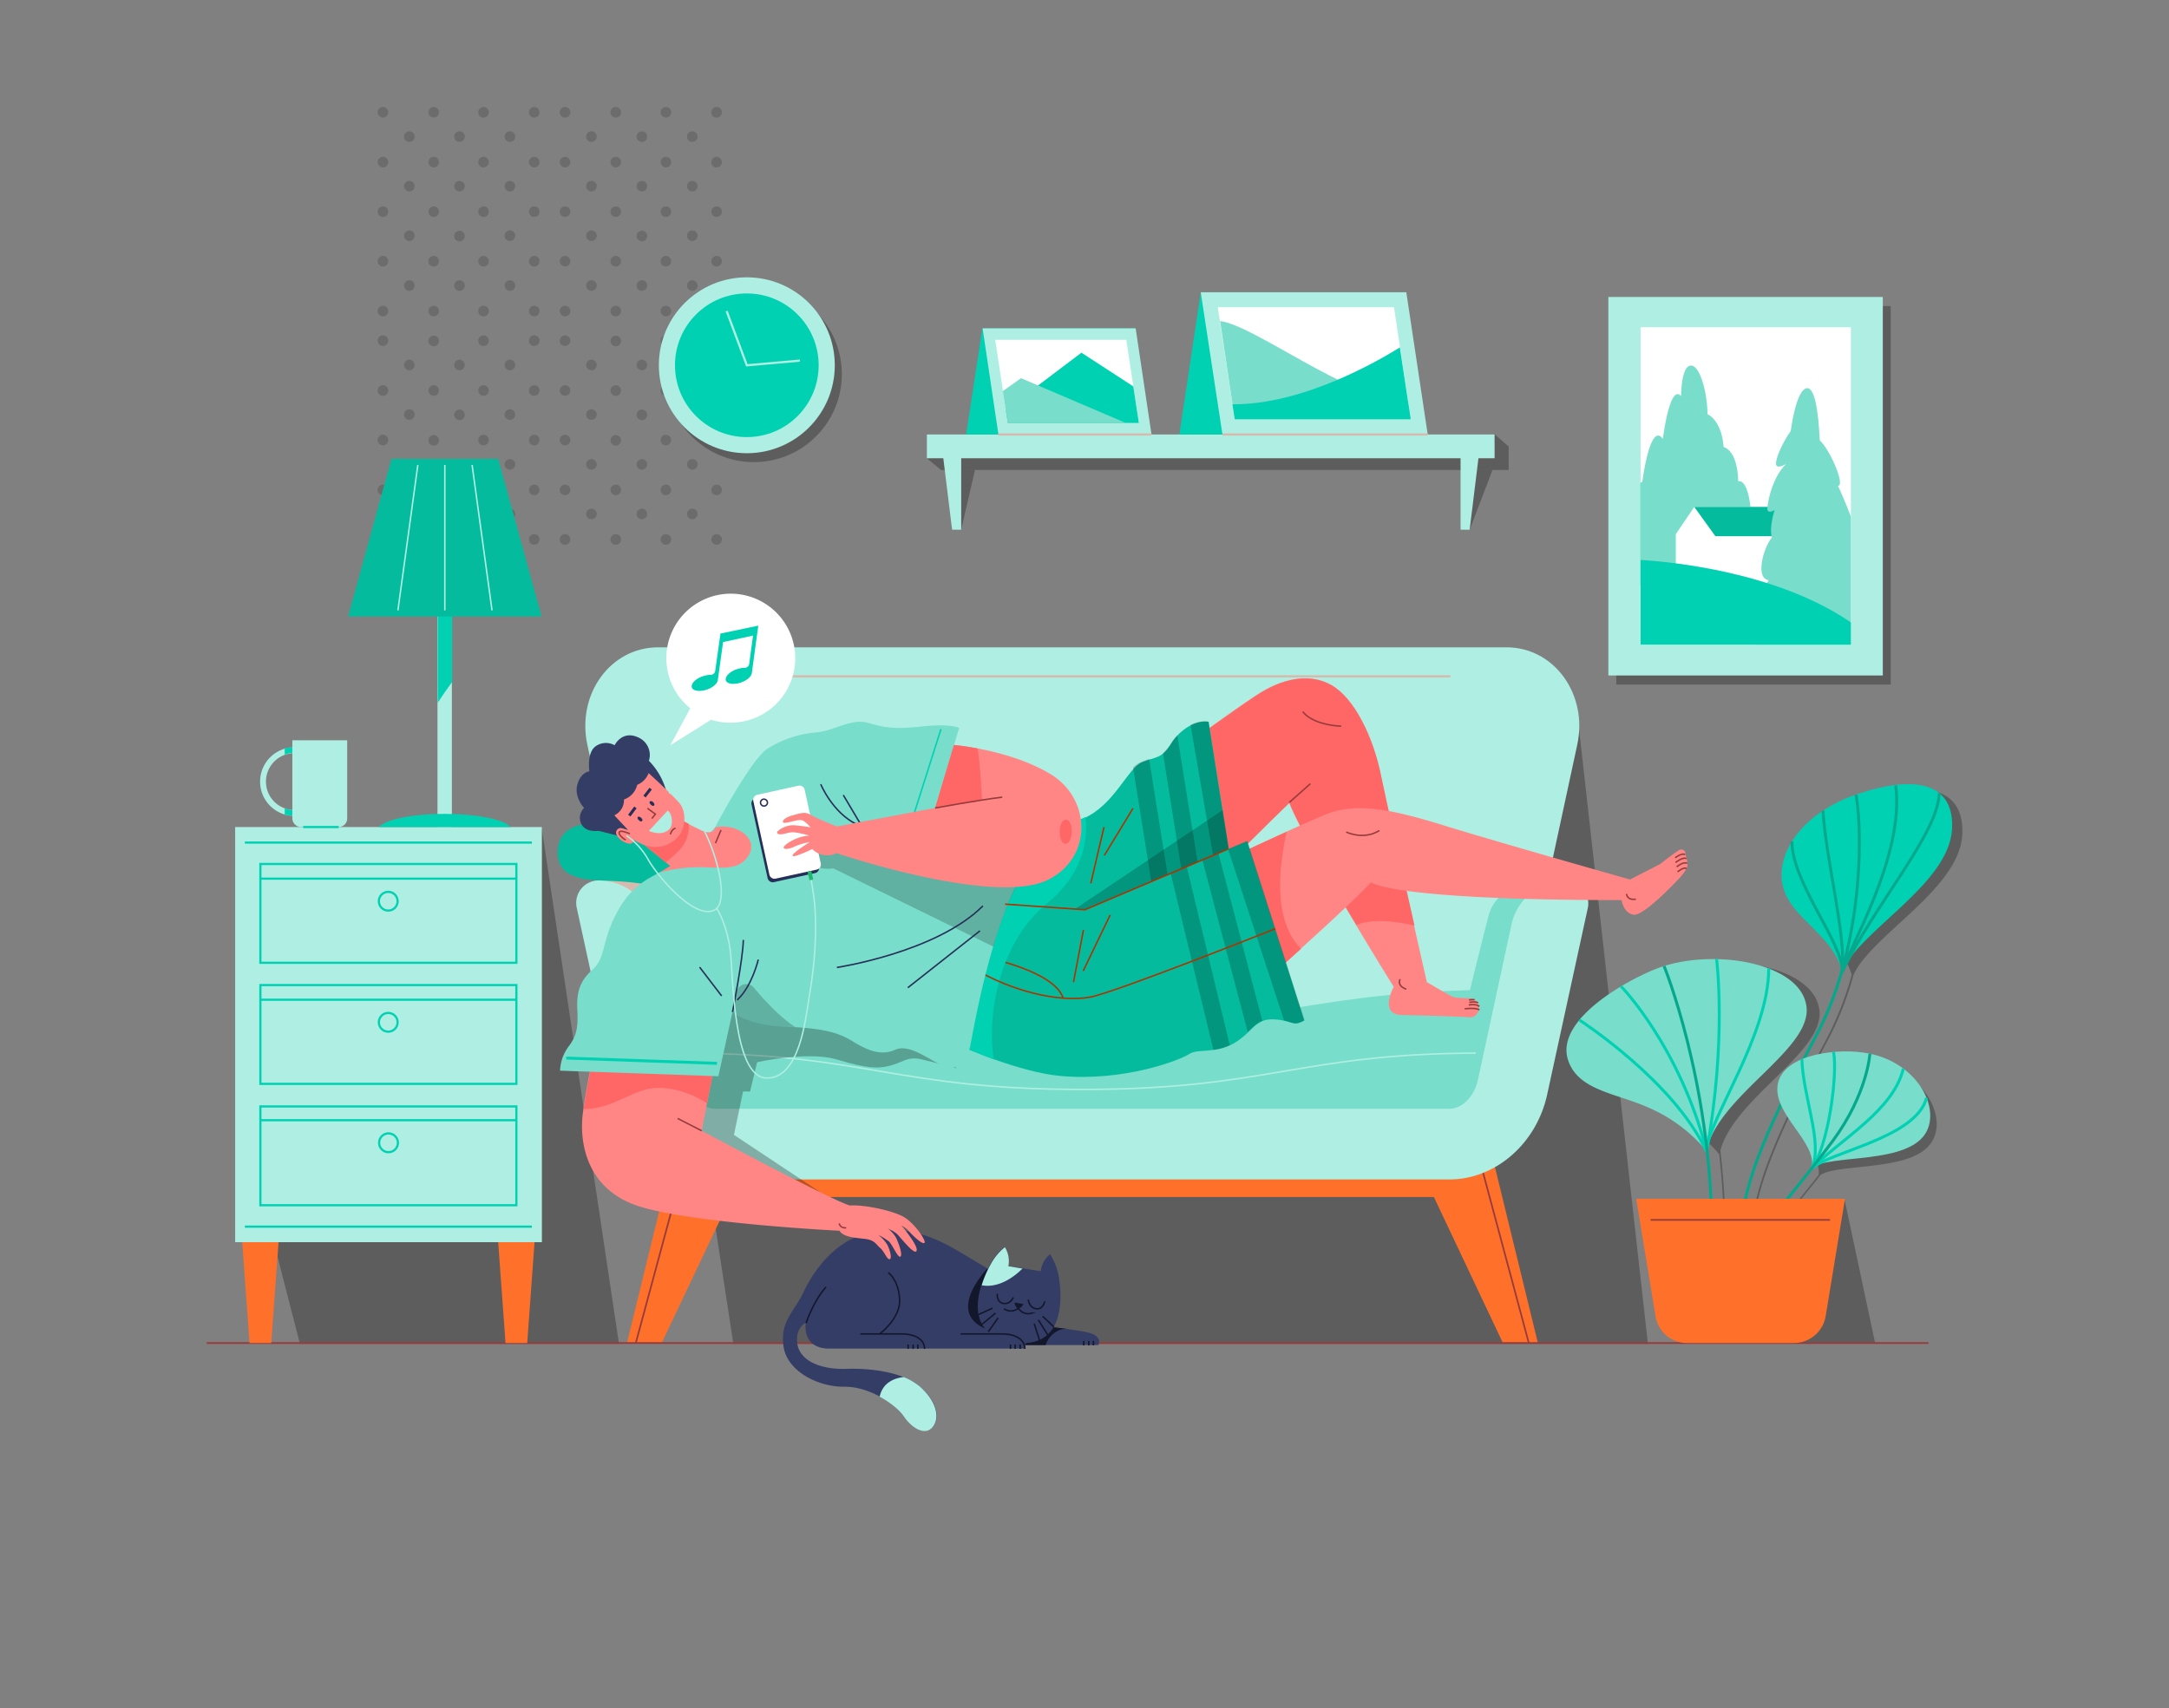 <svg id="Calque_1" data-name="Calque 1" xmlns="http://www.w3.org/2000/svg" viewBox="0 0 739.7 582.6"><rect x="0" y="0" width="739.7" height="582.6" fill="#808080" stroke="none"/><defs><style>.cls-2{opacity:.27}.cls-2,.cls-25{isolation:isolate}.cls-3{fill:#00d1b2}.cls-11,.cls-15,.cls-17,.cls-21,.cls-24,.cls-27,.cls-29,.cls-32,.cls-4,.cls-9{fill:none}.cls-4{stroke:#04a88c}.cls-11,.cls-15,.cls-17,.cls-21,.cls-24,.cls-27,.cls-29,.cls-4,.cls-9{stroke-miterlimit:10}.cls-5{fill:#afefe3}.cls-6{fill:#78ddca}.cls-8{fill:#ff702b}.cls-24,.cls-9{stroke:#963c3c}.cls-9{stroke-width:.57px}.cls-32{stroke:#afefe3}.cls-11{stroke:#d6baad}.cls-11,.cls-15{stroke-width:.75px}.cls-12{fill:#04bc9d}.cls-13{fill:#fff}.cls-15,.cls-17{stroke:#00d1b2}.cls-19{fill:#333d66}.cls-20{fill:#13172b}.cls-21{stroke:#13172b}.cls-21,.cls-24,.cls-27,.cls-29{stroke-width:.5px}.cls-22{fill:#ff8685}.cls-23{fill:#f66}.cls-25,.cls-26{opacity:.2}.cls-27{stroke:#ad3400}.cls-28{fill:#262f57}.cls-29{stroke:#262f57}.cls-32{stroke-width:.49px;stroke-linecap:round;stroke-linejoin:round}</style></defs><g style="opacity:.16"><path d="M182.2 118a1.8 1.8 0 1 0-1.8-1.8 1.73 1.73 0 0 0 1.8 1.8Zm0 17a1.8 1.8 0 1 0-1.8-1.8 1.79 1.79 0 0 0 1.8 1.8Zm0 16.9a1.8 1.8 0 1 0-1.8-1.8 1.79 1.79 0 0 0 1.8 1.8Zm0 17a1.8 1.8 0 1 0-1.8-1.8 1.79 1.79 0 0 0 1.8 1.8Zm0 16.9a1.8 1.8 0 1 0-1.8-1.8 1.79 1.79 0 0 0 1.8 1.8Zm-8.3-59.5a1.8 1.8 0 1 0-1.8-1.8 1.79 1.79 0 0 0 1.8 1.8Zm0 16.9a1.8 1.8 0 1 0-1.8-1.8 1.79 1.79 0 0 0 1.8 1.8Zm0 17a1.8 1.8 0 1 0-1.8-1.8 1.79 1.79 0 0 0 1.8 1.8Zm0 16.9a1.8 1.8 0 1 0-1.8-1.8 1.79 1.79 0 0 0 1.8 1.8Zm-9-59.1a1.8 1.8 0 1 0-1.8-1.8 1.73 1.73 0 0 0 1.8 1.8Zm0 17a1.8 1.8 0 1 0-1.8-1.8 1.79 1.79 0 0 0 1.8 1.8Zm0 16.9a1.8 1.8 0 1 0-1.8-1.8 1.79 1.79 0 0 0 1.8 1.8Zm0 17a1.8 1.8 0 1 0-1.8-1.8 1.79 1.79 0 0 0 1.8 1.8Zm0 16.9a1.8 1.8 0 1 0-1.8-1.8 1.79 1.79 0 0 0 1.8 1.8Z"/><circle cx="156.7" cy="124.5" r="1.8"/><circle cx="156.7" cy="141.5" r="1.8"/><circle cx="156.7" cy="158.4" r="1.8"/><path d="M156.7 177.1a1.8 1.8 0 1 0-1.8-1.8 1.79 1.79 0 0 0 1.8 1.8Z"/><circle cx="147.9" cy="116.3" r="1.8"/><circle cx="147.9" cy="133.2" r="1.8"/><circle cx="147.9" cy="150.2" r="1.8"/><path d="M147.9 168.9a1.8 1.8 0 1 0-1.8-1.8 1.79 1.79 0 0 0 1.8 1.8Zm0 16.9a1.8 1.8 0 1 0-1.8-1.8 1.79 1.79 0 0 0 1.8 1.8Zm-8.3-59.5a1.8 1.8 0 1 0-1.8-1.8 1.79 1.79 0 0 0 1.8 1.8Zm0 16.9a1.8 1.8 0 1 0-1.8-1.8 1.79 1.79 0 0 0 1.8 1.8Zm0 17a1.8 1.8 0 1 0-1.8-1.8 1.79 1.79 0 0 0 1.8 1.8Zm0 16.9a1.8 1.8 0 1 0-1.8-1.8 1.79 1.79 0 0 0 1.8 1.8Zm-9-59.1a1.8 1.8 0 1 0-1.8-1.8 1.79 1.79 0 0 0 1.8 1.8Zm0 17a1.8 1.8 0 1 0-1.8-1.8 1.79 1.79 0 0 0 1.8 1.8Zm0 16.9a1.8 1.8 0 1 0-1.8-1.8 1.79 1.79 0 0 0 1.8 1.8Zm0 17a1.8 1.8 0 1 0-1.8-1.8 1.79 1.79 0 0 0 1.8 1.8Zm0 16.9a1.8 1.8 0 1 0-1.8-1.8 1.79 1.79 0 0 0 1.8 1.8ZM244.4 118a1.8 1.8 0 1 0-1.8-1.8 1.68 1.68 0 0 0 1.8 1.8Zm0 17a1.8 1.8 0 1 0-1.8-1.8 1.73 1.73 0 0 0 1.8 1.8Zm0 16.9a1.8 1.8 0 1 0-1.8-1.8 1.73 1.73 0 0 0 1.8 1.8Zm0 17a1.8 1.8 0 1 0-1.8-1.8 1.79 1.79 0 0 0 1.8 1.8Zm0 16.9a1.8 1.8 0 1 0-1.8-1.8 1.73 1.73 0 0 0 1.8 1.8Zm-8.3-59.5a1.8 1.8 0 1 0-1.8-1.8 1.79 1.79 0 0 0 1.8 1.8Zm0 16.9a1.8 1.8 0 1 0-1.8-1.8 1.79 1.79 0 0 0 1.8 1.8Zm0 17a1.8 1.8 0 1 0-1.8-1.8 1.79 1.79 0 0 0 1.8 1.8Zm0 16.9a1.8 1.8 0 1 0-1.8-1.8 1.79 1.79 0 0 0 1.8 1.8Zm-9-59.1a1.8 1.8 0 1 0-1.8-1.8 1.79 1.79 0 0 0 1.8 1.8Zm0 17a1.8 1.8 0 1 0-1.8-1.8 1.79 1.79 0 0 0 1.8 1.8Zm0 16.9a1.8 1.8 0 1 0-1.8-1.8 1.79 1.79 0 0 0 1.8 1.8Zm0 17a1.8 1.8 0 1 0-1.8-1.8 1.79 1.79 0 0 0 1.8 1.8Zm0 16.9a1.8 1.8 0 1 0-1.8-1.8 1.79 1.79 0 0 0 1.8 1.8Z"/><circle cx="218.9" cy="124.5" r="1.8"/><circle cx="218.9" cy="141.5" r="1.8"/><circle cx="218.9" cy="158.4" r="1.8"/><path d="M218.9 177.1a1.8 1.8 0 1 0-1.8-1.8 1.73 1.73 0 0 0 1.8 1.8Z"/><circle cx="210" cy="116.3" r="1.8"/><circle cx="210" cy="133.2" r="1.8"/><circle cx="210" cy="150.2" r="1.8"/><path d="M210 168.9a1.8 1.8 0 1 0-1.8-1.8 1.79 1.79 0 0 0 1.8 1.8Zm0 16.9a1.8 1.8 0 1 0-1.8-1.8 1.79 1.79 0 0 0 1.8 1.8Zm-8.3-59.5a1.8 1.8 0 1 0-1.8-1.8 1.79 1.79 0 0 0 1.8 1.8Zm0 16.9a1.8 1.8 0 1 0-1.8-1.8 1.79 1.79 0 0 0 1.8 1.8Zm0 17a1.8 1.8 0 1 0-1.8-1.8 1.79 1.79 0 0 0 1.8 1.8Zm0 16.9a1.8 1.8 0 1 0-1.8-1.8 1.79 1.79 0 0 0 1.8 1.8Zm-9-59.1a1.8 1.8 0 1 0-1.8-1.8 1.73 1.73 0 0 0 1.8 1.8Zm0 17a1.8 1.8 0 1 0-1.8-1.8 1.79 1.79 0 0 0 1.8 1.8Zm0 16.9a1.8 1.8 0 1 0-1.8-1.8 1.79 1.79 0 0 0 1.8 1.8Zm0 17a1.8 1.8 0 1 0-1.8-1.8 1.79 1.79 0 0 0 1.8 1.8Zm0 16.9a1.8 1.8 0 1 0-1.8-1.8 1.79 1.79 0 0 0 1.8 1.8ZM182.2 40.1a1.8 1.8 0 1 0-1.8-1.8 1.79 1.79 0 0 0 1.8 1.8Zm0 17a1.8 1.8 0 1 0-1.8-1.8 1.79 1.79 0 0 0 1.8 1.8Zm0 16.9a1.8 1.8 0 1 0-1.8-1.8 1.79 1.79 0 0 0 1.8 1.8Zm0 16.9a1.8 1.8 0 1 0-1.8-1.8 1.79 1.79 0 0 0 1.8 1.8Zm0 17a1.8 1.8 0 1 0-1.8-1.8 1.79 1.79 0 0 0 1.8 1.8Zm-8.3-59.5a1.8 1.8 0 1 0-1.8-1.8 1.79 1.79 0 0 0 1.8 1.8Zm0 16.9a1.8 1.8 0 1 0-1.8-1.8 1.79 1.79 0 0 0 1.8 1.8Zm0 16.9a1.8 1.8 0 1 0-1.8-1.8 1.79 1.79 0 0 0 1.8 1.8Zm0 17a1.8 1.8 0 1 0-1.8-1.8 1.79 1.79 0 0 0 1.8 1.8Zm-9-59.1a1.8 1.8 0 1 0-1.8-1.8 1.79 1.79 0 0 0 1.8 1.8Zm0 17a1.8 1.8 0 1 0-1.8-1.8 1.79 1.79 0 0 0 1.8 1.8Zm0 16.9a1.8 1.8 0 1 0-1.8-1.8 1.79 1.79 0 0 0 1.8 1.8Zm0 16.9a1.8 1.8 0 1 0-1.8-1.8 1.79 1.79 0 0 0 1.8 1.8Zm0 17a1.8 1.8 0 1 0-1.8-1.8 1.79 1.79 0 0 0 1.8 1.8Z"/><circle cx="156.7" cy="46.6" r="1.8"/><circle cx="156.7" cy="63.5" r="1.8"/><circle cx="156.7" cy="80.5" r="1.8"/><path d="M156.7 99.2a1.8 1.8 0 1 0-1.8-1.8 1.79 1.79 0 0 0 1.8 1.8Z"/><circle cx="147.9" cy="38.3" r="1.8"/><circle cx="147.9" cy="55.3" r="1.8"/><circle cx="147.9" cy="72.2" r="1.8"/><path d="M147.9 90.9a1.8 1.8 0 1 0-1.8-1.8 1.79 1.79 0 0 0 1.8 1.8Zm0 17a1.8 1.8 0 1 0-1.8-1.8 1.79 1.79 0 0 0 1.8 1.8Zm-8.3-59.5a1.8 1.8 0 1 0-1.8-1.8 1.79 1.79 0 0 0 1.8 1.8Zm0 16.9a1.8 1.8 0 1 0-1.8-1.8 1.86 1.86 0 0 0 1.8 1.8Zm0 16.9a1.8 1.8 0 1 0-1.8-1.8 1.79 1.79 0 0 0 1.8 1.8Zm0 17a1.8 1.8 0 1 0-1.8-1.8 1.79 1.79 0 0 0 1.8 1.8Zm-9-59.1a1.8 1.8 0 1 0-1.8-1.8 1.86 1.86 0 0 0 1.8 1.8Zm0 17a1.8 1.8 0 1 0-1.8-1.8 1.86 1.86 0 0 0 1.8 1.8Zm0 16.9a1.8 1.8 0 1 0-1.8-1.8 1.79 1.79 0 0 0 1.8 1.8Zm0 16.9a1.8 1.8 0 1 0-1.8-1.8 1.79 1.79 0 0 0 1.8 1.8Zm0 17a1.8 1.8 0 1 0-1.8-1.8 1.79 1.79 0 0 0 1.8 1.8Zm113.8-67.8a1.8 1.8 0 1 0-1.8-1.8 1.73 1.73 0 0 0 1.8 1.8Zm0 17a1.8 1.8 0 1 0-1.8-1.8 1.73 1.73 0 0 0 1.8 1.8Zm0 16.9a1.8 1.8 0 1 0-1.8-1.8 1.73 1.73 0 0 0 1.8 1.8Zm0 16.9a1.8 1.8 0 1 0-1.8-1.8 1.79 1.79 0 0 0 1.8 1.8Zm0 17a1.8 1.8 0 1 0-1.8-1.8 1.73 1.73 0 0 0 1.8 1.8Zm-8.3-59.5a1.8 1.8 0 1 0-1.8-1.8 1.79 1.79 0 0 0 1.8 1.8Zm0 16.9a1.8 1.8 0 1 0-1.8-1.8 1.86 1.86 0 0 0 1.8 1.8Zm0 16.9a1.8 1.8 0 1 0-1.8-1.8 1.79 1.79 0 0 0 1.8 1.8Zm0 17a1.8 1.8 0 1 0-1.8-1.8 1.79 1.79 0 0 0 1.8 1.8Zm-9-59.1a1.8 1.8 0 1 0-1.8-1.8 1.86 1.86 0 0 0 1.8 1.8Zm0 17a1.8 1.8 0 1 0-1.8-1.8 1.86 1.86 0 0 0 1.8 1.8Zm0 16.9a1.8 1.8 0 1 0-1.8-1.8 1.79 1.79 0 0 0 1.8 1.8Zm0 16.9a1.8 1.8 0 1 0-1.8-1.8 1.79 1.79 0 0 0 1.8 1.8Zm0 17a1.8 1.8 0 1 0-1.8-1.8 1.79 1.79 0 0 0 1.8 1.8Z"/><circle cx="218.9" cy="46.6" r="1.8"/><circle cx="218.9" cy="63.5" r="1.8"/><circle cx="218.9" cy="80.5" r="1.8"/><path d="M218.9 99.2a1.8 1.8 0 1 0-1.8-1.8 1.73 1.73 0 0 0 1.8 1.8Z"/><circle cx="210" cy="38.3" r="1.8"/><circle cx="210" cy="55.3" r="1.8"/><circle cx="210" cy="72.2" r="1.8"/><path d="M210 90.9a1.8 1.8 0 1 0-1.8-1.8 1.79 1.79 0 0 0 1.8 1.8Zm0 17a1.8 1.8 0 1 0-1.8-1.8 1.79 1.79 0 0 0 1.8 1.8Zm-8.3-59.5a1.8 1.8 0 1 0-1.8-1.8 1.79 1.79 0 0 0 1.8 1.8Zm0 16.9a1.8 1.8 0 1 0-1.8-1.8 1.79 1.79 0 0 0 1.8 1.8Zm0 16.9a1.8 1.8 0 1 0-1.8-1.8 1.79 1.79 0 0 0 1.8 1.8Zm0 17a1.8 1.8 0 1 0-1.8-1.8 1.79 1.79 0 0 0 1.8 1.8Zm-9-59.1a1.8 1.8 0 1 0-1.8-1.8 1.79 1.79 0 0 0 1.8 1.8Zm0 17a1.8 1.8 0 1 0-1.8-1.8 1.79 1.79 0 0 0 1.8 1.8Zm0 16.9a1.8 1.8 0 1 0-1.8-1.8 1.79 1.79 0 0 0 1.8 1.8Zm0 16.9a1.8 1.8 0 1 0-1.8-1.8 1.79 1.79 0 0 0 1.8 1.8Zm0 17a1.8 1.8 0 1 0-1.8-1.8 1.79 1.79 0 0 0 1.8 1.8Z"/></g><path class="cls-2" d="M514.5 160.3H320.9l-4.8-4 193.7-8.1 4.7 4.1v8z"/><path class="cls-2" d="M327.8 180.7h-3.1l1.8-20.4h6l-4.7 20.4zm170.3 0h3.1l7.8-20.4h-6.1l-4.8 20.4zM629 408.9l10.5 49.3H594l35-49.3zm7.5-136.1h-.3v.1c-.2.1-.4.1-.5.2-15.5 5.5-25.1 17.1-24.7 28 .6 13 16.5 18 20.5 31.4a112.37 112.37 0 0 1-8.5 21.7c-15.8 29.7-25.6 51.2-25.6 66.7h.6c0-15.4 9.8-36.8 25.5-66.4a108.32 108.32 0 0 0 8.6-21.9c5.9-13.5 36-29.2 37.1-47.8.8-15.1-11.1-19.4-32.7-12Z"/><path class="cls-3" d="M632.2 271.3c22.1-7.8 34.4-3.6 33.5 11.6-1.1 19-32.4 35-37.4 48.6-3.6-14.1-20.2-19-20.7-32.3-.5-10.8 9.1-22.4 24.6-27.9Z"/><path class="cls-4" d="M628.2 331.6c1.6-11.8-5.6-38.7-6.5-55.1"/><path class="cls-4" d="M628.2 331.6c.9-9.2-17.1-30.3-17.1-44.6"/><path class="cls-4" d="M646.5 267.9c3.2 24.3-16.7 56.7-18.3 63.7"/><path class="cls-4" d="M661.3 270.6c0 13.3-22.6 38.7-33.1 61"/><path class="cls-4" d="M633 271.1c2.6 15.9 1.5 53.7-13.3 81.5s-25.6 50.4-25.6 66.5"/><path class="cls-2" d="m184.7 282.1 26.4 176.3H102.3l-10.2-39.6 92.6-136.7zm352.8-42.5L562 458.4H250.1l-15.2-99.2 302.6-119.6z"/><path class="cls-5" d="M516.9 351.4H221.4L200.3 254c-3.7-17.2 7.9-33.2 24.1-33.2h289.4c16.2 0 27.8 16 24.1 33.2Z"/><path class="cls-6" d="M499.8 343.8s5.9-24.1 7.8-31.3c2.9-10.9 15.4-13.1 26.3-12.2l-11.7 43.4h-22.4Z"/><path d="M239.1 343.8s-5.9-24.1-7.8-31.3c-2.9-10.9-15.4-13.1-26.3-12.2l11.7 43.4h22.4Z" style="fill:#d6baad"/><path class="cls-8" d="m508.8 393.9 15.7 64.3h-11.9l-30.4-64.3h26.6z"/><path class="cls-9" d="M521.4 458.2 505 397.1"/><path class="cls-8" d="m229.5 393.9-15.7 64.3h11.8l30.5-64.3h-26.6z"/><path class="cls-9" d="m216.8 458.2 16.5-61.1"/><path class="cls-8" d="M244 393.9h250.3v14.4H244z"/><path class="cls-6" d="M369.1 350c-67.4 0-77.7-12.4-144.1-12.4l5.6 43.2h277l5.6-43.2c-66.3 0-76.6 12.4-144.1 12.4Z"/><path d="M503.3 359.2c-60.6.3-71 12.4-134.2 12.4s-73.5-12-134.2-12.4" style="stroke-width:.51px;stroke:#afefe3;stroke-miterlimit:10;fill:none"/><path class="cls-11" d="M231.3 230.7h263.3"/><path class="cls-5" d="M533.9 300.4a18.92 18.92 0 0 0-18.4 14.8L504 368.4c-1.2 5.6-5.4 9.8-9.7 9.8H243.9c-4.3 0-8.4-4.2-9.7-9.8l-11.6-53.3a18.84 18.84 0 0 0-18.4-14.8 7.68 7.68 0 0 0-7.5 9.4l13.9 63.8c3.6 16.7 17.6 28.8 33.3 28.8h250.4c15.6 0 29.6-12.1 33.3-28.8l13.9-63.8a7.75 7.75 0 0 0-7.6-9.3Z"/><path class="cls-12" d="M206.4 280.6c-10.6-.4-15.9 2.9-16.2 9.5s3.8 9.8 14 10.2c13.4.5 35.3 1.1 37.8 19.5l15 .5s-.4-10.1-8.7-24.1c-8.1-13.9-34.3-15.3-41.9-15.6Z"/><path class="cls-2" d="m279.7 406.6-29.4-19.5 3.1-14.8h2.4l2.4-10s17-3.8 26.9-1c6.5 1.9 12.3 3.6 17.6 2.4s6.6-3.5 11.4-2.4 12.1 3.1 12.1 3.1l-12-16.2-69.1-9-7.9 55Z"/><path class="cls-13" d="M249.2 202.5a22 22 0 0 0-13.8 39.1l-6.8 12.6 13.9-8.7a21.32 21.32 0 0 0 6.7 1 22 22 0 0 0 0-44Z"/><path class="cls-3" d="m245.7 216.1-1.8 12.8a1.6 1.6 0 0 1-1.5 1.3 5.24 5.24 0 0 0-1.7.2c-2.5.5-4.6 2.1-4.8 3.5s1.6 2.1 4.1 1.6 4.6-2.1 4.8-3.5l1.8-13 10.2-2.2-1.3 9.7a1.6 1.6 0 0 1-1.5 1.3 5.24 5.24 0 0 0-1.7.2c-2.5.5-4.6 2.1-4.8 3.5s1.6 2.1 4.1 1.6 4.6-2.1 4.8-3.5l2.2-16.2Z"/><path style="stroke-width:.6px;stroke:#963c3c;stroke-miterlimit:10;fill:none" d="M70.5 458.1h587.2"/><path class="cls-5" d="M80.2 282.1h104.6v141.6H80.2z"/><path class="cls-8" d="M92.5 458.1h-7.4l-2.5-34.4H95l-2.5 34.4zm87.3 0h-7.4l-2.5-34.4h12.4l-2.5 34.4z"/><path class="cls-15" d="M83.5 287.4h97.9m-97.9 131h97.9M88.8 294.7h87.3v33.7H88.8zm0 41.3h87.3v33.7H88.8zm0 41.4h87.3v33.7H88.8zm0-77.7h87.3"/><circle class="cls-15" cx="132.4" cy="307.4" r="3.2"/><path class="cls-15" d="M88.8 341h87.3"/><circle class="cls-15" cx="132.4" cy="348.7" r="3.2"/><path class="cls-15" d="M88.8 382.1h87.3m-40.4 7.7a3.2 3.2 0 1 1-3.2-3.2 3.22 3.22 0 0 1 3.2 3.2Z"/><path class="cls-5" d="M149.2 204.8h4.9v77.3h-4.9z"/><path class="cls-3" d="M154.2 232.6v-27.8h-4.9v34.9c1.6-2.5 3.3-4.9 4.9-7.1Zm-25 49.5h44.9c-2.3-2.6-11.5-4.5-22.5-4.5s-20.1 1.9-22.4 4.5Z"/><path class="cls-12" d="m118.7 210.3 14.8-53.8h36.4l14.8 53.8h-66z"/><path d="m142.5 158.6-6.8 49.6m16-49.6v49.6m9.3-49.6 6.8 49.6" style="stroke-width:.5px;stroke:#afefe3;stroke-miterlimit:10;fill:none"/><path class="cls-2" d="M620.5 344.8c-1.4-14.6-29.4-20-48.3-14.2l-.3.1c-9 2.8-37.7 17.4-32.7 32.2 3.5 10.3 16.1 11.1 27.4 16.1a54.1 54.1 0 0 1 19.7 14.7 248.57 248.57 0 0 1 1.6 26.6h.6a268.87 268.87 0 0 0-1.8-27.9c5-18.1 35.2-33.3 33.8-47.6Z"/><path class="cls-6" d="M567.5 329.5c18.9-5.9 47.1-.6 48.6 14.1s-30.4 30.3-34.1 49a53 53 0 0 0-19.8-14.8c-11.2-5-23.9-5.8-27.4-16.1-5-14.8 23.7-29.4 32.7-32.2Z"/><path class="cls-17" d="M552.8 336.4s19.9 20.3 29.2 56.1"/><path class="cls-17" d="M538.6 347.9s32.2 20.8 43.3 44.7m3.5-65.5s3.6 27.6-3.4 65.5"/><path class="cls-17" d="M603.2 330.3c0 22.7-20.1 50.6-21.3 62.2"/><path class="cls-4" d="M567.5 329.5s15.8 38.7 16.3 89.6"/><path class="cls-2" d="m640.2 362.4-.3-.1c-10.4-2.2-29.4 0-31.4 10.3-1.9 10.1 13 19.6 11.7 28.2-1.7 2.2-3.3 4.1-4.8 6-5.2 6.5-9 11.1-11.7 16.6l.5.2c2.7-5.4 6.4-10.1 11.6-16.5 1.6-2 3.3-4 5.1-6.4 7-4.2 33.1-.7 38.5-12.3 4.1-8.5-3.7-22.6-19.2-26Z"/><path class="cls-6" d="M637.7 359.4c15.7 3.3 23.6 17.5 19.5 26.2-5.7 12.1-33.9 7.8-39.4 12.9 2.2-8.8-13.5-18.5-11.5-28.8s21-12.5 31.4-10.3Z"/><path class="cls-17" d="M617.8 398.5c5.6-7 9-31.8 7.5-39.7"/><path class="cls-17" d="M614.5 361.3c.4 13 7.3 28.6 3.4 37.3"/><path class="cls-17" d="M649.1 364.5c-3.4 14.2-20.9 23.8-31.2 34"/><path class="cls-17" d="M657 374.5c-3.6 13.8-33.7 18.5-39.1 24.1"/><path class="cls-4" d="M637.7 359.4s-.8 13.7-12.7 29.8-18.9 22.7-23.3 31.5"/><path class="cls-8" d="M611.8 458.1h-36.5a10.85 10.85 0 0 1-10.7-9.1l-6.6-40.1h71.2l-6.6 40.1a11 11 0 0 1-10.8 9.1Z"/><path class="cls-9" d="M562.9 416.1h61.2"/><circle class="cls-2" cx="257.09" cy="127.63" r="30"/><path class="cls-2" d="M551.2 104.4h93.6v129.1h-93.6z"/><path class="cls-5" d="M548.5 101.3h93.6v129.1h-93.6z"/><path class="cls-13" d="M559.5 111.6h71.7v108.3h-71.7z"/><path class="cls-6" d="M592.8 164.2c-.3-11-5-11.7-5-11.7-.7-9.4-5.5-11.2-5.5-11.2 0-7.3-2.6-17-5.8-16.6s-3.2 10.4-3.2 10.4c-3.9-4.4-6.2 14.6-6.2 14.6-4.4-6.1-7 14.6-7 14.6a3 3 0 0 0-.7.5v34.8h37.4c2.8-38.7-4-35.4-4-35.4Z"/><path class="cls-13" d="M571.5 195.1v-12.9l6.3-9.3h30.3v29.7l-36.6-7.5z"/><path class="cls-12" d="M608.1 182.9v-10h-30.3l7.2 10h23.1z"/><path class="cls-6" d="M631.2 219.9v-43.7c-1.6-4.3-3.5-8.6-4.4-10.5 2.6 0-2.7-12.3-6.2-15.5-.2-3.5-.8-17.9-4.3-17.8-3.8.2-5.6 14.6-5.6 14.6-2.9 4.1-5.3 9.6-5 11.4s3.5-.2 3.5-.2c-5 4.6-6.8 14.6-6.4 15.8s2.4 0 2.4 0-2 6.1-.9 9.3c-3 3.6-5.8 14-1.1 14.6-4.3 6.5-6.1 14.3-.5 12.6-2.3 2.4-3.5 6.7-4 9.4Z"/><path class="cls-3" d="M559.5 191v28.9h71.7v-7.6C606 195 569.7 191.6 559.5 191Z"/><path class="cls-5" d="M316.1 148.2h193.6v8.1H316.1zm11.7 32.5h-3.1l-3-24.4h6.1v24.4zm170.3 0h3.1l3-24.4h-6.1v24.4z"/><path class="cls-3" d="M329.5 148.2h52.3l5.4-36.2H335l-5.5 36.2z"/><path class="cls-5" d="M392.7 148.2h-52.2l-5.4-36.2h52.2l5.4 36.2z"/><path class="cls-13" d="M388.4 144.3h-44.7l-4.3-28.4h44.7l4.3 28.4z"/><path class="cls-3" d="m386.5 131.8-17.7-11.5-25.8 19.5.7 4.5h44.7l-1.9-12.5z"/><path class="cls-6" d="m342 133.4 6.2-4.4 35.8 15.3h-40.3l-1.7-10.9z"/><path class="cls-11" d="M392.7 148.2h-52.2"/><path class="cls-3" d="M402.2 148.2h70l7.3-48.5h-70l-7.3 48.5z"/><path class="cls-5" d="M486.9 148.2h-70l-7.4-48.5h70.1l7.3 48.5z"/><path class="cls-13" d="M481.1 143h-60l-5.8-38.2h60.1l5.7 38.2z"/><path class="cls-6" d="M421.1 143h60l-.7-4.9c-22.5-3.3-52.5-27-64.3-28.6Z"/><path class="cls-3" d="M477.4 118.5c-7.4 4.6-33.1 19.6-57.1 19.4l.8 5.1h60Z"/><path class="cls-11" d="M486.9 148.2h-70"/><path class="cls-5" d="M100.4 278.3a11.7 11.7 0 0 1 0-23.4v2a9.7 9.7 0 1 0 0 19.4Z"/><path class="cls-3" d="M100.4 276.3a8.81 8.81 0 0 1-3.3-.6v2.1a11.42 11.42 0 0 0 3.3.5Zm-3.3-18.9a8.81 8.81 0 0 1 3.3-.6v-2a12.57 12.57 0 0 0-3.3.5Z"/><path class="cls-5" d="M115.5 282.1h-12.8a3 3 0 0 1-3-3v-26.6h18.7v26.6a2.93 2.93 0 0 1-2.9 3Z"/><path class="cls-15" d="M103.4 282.1h12.1"/><circle class="cls-5" cx="254.69" cy="124.59" r="30"/><circle class="cls-3" cx="254.69" cy="124.59" r="24.5"/><path style="stroke-width:.75px;stroke:#afefe3;stroke-miterlimit:10;fill:none" d="m247.8 106.1 6.9 18.5 18.1-1.6"/><path class="cls-19" d="M371 454.5c-4.5-1.1-19.9-2.7-19.9-2.7l-7.7-15.1s-7.3-4.4-14.8-8.9c-9-5.4-19.1-10.6-33.5-6.9-11.2 2.9-18.1 13.5-21.1 19.9s-8 9.8-6.8 18.4 11.9 13.9 20.7 13.8 17.7 6.2 20.5 10.1 7.4 6.8 9.9 3.4.9-8.7-4.5-13.5-16.4-6.4-25.2-6.1-16.7-2.8-16.8-9.8c-.1-4.5 3-5.9 3-5.9s-1.6 8.8 8.1 8.8h66.5a2.44 2.44 0 0 0 0-1.2h25.1c.1 0 1.8-3-3.5-4.3Z"/><path class="cls-20" d="M364.1 453.3c-3.8-.5-8.1-1-10.6-1.3l-4 6.8h7.1c.9-3.1 4.2-5.9 7.5-5.5Zm-27.4-20.6s-18.1 18.7 5.9 22.2Z"/><path class="cls-21" d="M347.9 458.6v1.5m-1.7-1.5v1.5m-1.6-1.5v1.5m-31.6-1.5v1.5m-1.6-1.5v1.5m-1.7-1.5v1.5m63.2-2.7v1.5m-1.6-1.5v1.5m-1.7-1.5v1.5M300 455s6.8-5.1 6.8-11.2-3.2-9.4-3.9-9.7m-28 17.2s2.4-7.4 6.8-12.3"/><path class="cls-5" d="M313.8 473a20.21 20.21 0 0 0-5.6-3.3c-3.4.4-7.2 2-8.2 6.7 3.8 2.1 6.9 4.7 8.3 6.8 2.7 4 7.4 6.8 9.9 3.4s.9-8.8-4.4-13.6Z"/><path class="cls-19" d="M360.9 434.6a20.4 20.4 0 0 0-2.8-6.8 9.12 9.12 0 0 0-3.2 5.8l-11.1-1.8a9.15 9.15 0 0 0-1.2-6.5 18.77 18.77 0 0 0-4.7 5.6s-13.9 23.5 7.5 26.9 15.5-23.2 15.5-23.2Z"/><path class="cls-21" d="M340.1 441.3s-.3 2.9 2.1 3.3 3.4-2.1 3.4-2.1m10.7 1.4s-.6 2.9-3 2.5-2.6-3.1-2.6-3.1"/><path class="cls-20" d="m346 444.3 3 .5s-.7 1.6-1.8 1.4-1.2-1.9-1.2-1.9Z"/><path class="cls-21" d="M342.4 446.4a3.92 3.92 0 0 0 4.9-.2m4.5 1.7a3.84 3.84 0 0 1-4.5-1.7m-8.8 0-4.8 2.2m5.8-.5-4.6 3.8m5.5-2.2-3.4 4.8m18.6-5.3 3.8 3.6m-5.3-2.4 3.2 5.1m-4.6-3.8 1.8 5.6"/><path class="cls-5" d="m348.7 432.7-4.8-.8a9.15 9.15 0 0 0-1.2-6.5 18.77 18.77 0 0 0-4.7 5.6 38.29 38.29 0 0 0-3.2 7.4c6.1 1.1 11.5-3.3 13.9-5.7Z"/><path class="cls-21" d="M327.6 455h14.1c5.7 0 7.9 2.7 7.8 5.1m-56.1-5.1h14.1c5.7 0 7.9 2.7 7.8 5.1"/><path class="cls-22" d="M406.9 252.3s12.6-9.3 21.4-15.1 18.1-7.9 25.8-3.5 14.1 17.4 16.8 30.8 15.7 70.5 15.7 70.5 5.4 3.2 8.2 4.7 7.7-.2 9.1 2.3-.5 5.1-2.5 5c-3.2-.3-15.5-.6-23.4-.8s-2.7-9.6-2.7-9.6-29.5-47.2-35.7-62.8c-5.4 5.1-28 27.7-28 27.7Z"/><path class="cls-23" d="M471 264.6c-2.7-13.4-9.2-26.4-16.8-30.8s-17-2.4-25.8 3.5-21.4 15.1-21.4 15.1l4.8 49.1s22.6-22.6 28-27.7c3.4 8.7 14.1 27.1 22.8 41.7 5.6-2.3 13.8-1.2 19.8.2-4.1-17.9-9.7-42.9-11.4-51.1Z"/><path class="cls-24" d="m439.7 273.7 7.2-6.4m-2.6-24.6s2.6 4.4 13.1 5m20.1 86.3s-1.3 2.2 2.1 3.4m19.9 6.7s4-.5 5 .4m-3.6-1.7s2.5-.5 3.6.5m-3.3-1.4a5.72 5.72 0 0 1 2.9.1m-3.1-.9a5.38 5.38 0 0 1 1.9-.1"/><path class="cls-12" d="m412.2 246.2 8.8 55.7s-25.2 29.5-44.9 31.5-39.8-5.6-39.8-5.6l8.5-32.6s14.2-11.6 24.6-16c10.6-4.5 15.2-17.2 20-19.2s6.6-1 9.9-6.2c3.3-5.4 8.9-8.3 12.9-7.6Z"/><path class="cls-25" d="M416.3 306.9c2.9-3 4.6-5.1 4.6-5.1l-8.8-55.7a10 10 0 0 0-6.1 1.2Z"/><path class="cls-22" d="M423 291s18.5-8.8 29.1-13.2 23.4-1.5 40.8 3.9 63 18.3 63 18.3l10.3-5.3s3.5-2.8 6.2-4.6a1.48 1.48 0 0 1 2.4 1.4 11.56 11.56 0 0 1 .7 3.7c-.1 1.7-3.5 5.1-3.5 5.1s-11.3 12.1-14.8 11.7-4.2-5-4.2-5-72 .5-85.5-6c-6.2 6.9-32 29.9-32 29.9Z"/><path class="cls-24" d="M554.7 304.9s.1 2.3 3.2 1.8m-98.8-22.9s5.9 2.9 11.3-.5"/><path class="cls-23" d="M438.8 283.7c-8.2 3.7-15.8 7.3-15.8 7.3l12.5 40s3.5-3.1 8.2-7.4c-10-9.8-7.3-29.4-4.9-39.9Z"/><path class="cls-24" d="M572.1 297.4s2.2-1.9 3.1-1.1m-3.4-.6s2.3-2 3.6-1.2m-4-.3s2.7-2.1 3.7-1.3m-3.8-.3s2.2-1.8 3.4-1.1"/><path class="cls-25" d="m417 276.3-56.6 37.9 60.1-15.7-3.5-22.2z"/><path d="M391.9 258.9c-.7.2-1.5.5-2.5.9a9.27 9.27 0 0 0-3 2l10 62.5c1.8-1.3 3.6-2.6 5.3-4Zm19.4 53-9.8-61.1a15.1 15.1 0 0 0-2.2 2.8 14.37 14.37 0 0 1-2.7 3.3l9.5 59.8c1.9-1.7 3.6-3.3 5.2-4.8Z" class="cls-26"/><path class="cls-12" d="M327.4 356.7s19.9 9 34.2 10.3c22.2 2 41.2-5.6 44-7.5s9 0 15.3-3.7 7.1-8.5 13.7-8.1 6 2.7 10.2.4l-19.5-61.2-55.3 23.4-31.3-.1Z"/><path class="cls-25" d="m418.8 289.6 19.1 58.5c3.3.7 3.6 1.8 7-.1l-19.5-61.2Z"/><path d="m415.5 290.9-5.5 2.3 15.5 58.8c1.7-1.6 3.1-3.1 5-3.8Zm-1.7 67.2a17.61 17.61 0 0 0 5.6-1.6l-14.7-61-5.5 2.3Z" class="cls-26"/><path class="cls-27" d="M336.3 326.6s23.3 4.6 26.3 13.9m3.5-5.5 3.4-17.8m-.1 14 9.2-19.1"/><path class="cls-3" d="M370.2 278.7c-.2.1-.5.2-.7.3-10.5 4.5-24.6 16-24.6 16l-3.9 15.1h-2.1l-11.3 46.5s4.8 2.3 11.3 4.8c-2.4-15.4 1.8-40 18.2-53.3 13.5-11 13.8-23.7 13.1-29.4Z"/><path class="cls-27" d="M434.9 316.8s-54.8 21.8-63.1 23.3c-8.7 1.6-23.2-.7-37.4-8.4"/><path class="cls-22" d="m244.7 358.1-5.4 27.6s44.8 24 50.6 25.5c4.7-.4 14.9 1.8 18.5 4s7.5 8 6.9 8.7-3.5-1.9-5.3-3.9a8.5 8.5 0 0 0-2.6-2s5.8 6.8 5.2 8.6-5.1-4.1-6.7-5.7a12 12 0 0 0-3.2-1.9 10.35 10.35 0 0 1 2.9 3.2c.8 1.7 2.3 5.7 1.5 6.4s-2.8-4.1-3.9-5.1a22.12 22.12 0 0 0-3.7-2.3 13.2 13.2 0 0 1 3 3.2c1 1.8 1.8 4.9.9 5.1s-1.8-2.6-3.2-3.8-1.7-2.3-4-2.9-8.3-.3-9.9-3c0 0-48.4-2.4-67.6-8.1s-21-22.7-20-31.4 4.3-23.7 4.3-23.7Z"/><path class="cls-24" d="M286.2 417.3s.2 1.7 2.4 1.5m-49.3-33.1-8.2-4.2"/><path class="cls-23" d="M220.7 371.5c6.1-1.4 14.1.7 20.4 4.8l3.6-18.3-41.6-1.5s-2.8 13-4 21.8c9.4-.2 14.8-5.2 21.6-6.8Z"/><path class="cls-6" d="M225 297.5c-3.2 2-9.6 4.1-14.8 14.1s-3.5 15-8.2 19.2-5.4 8.3-5.1 14-.3 8.7-3.1 12.3a14.64 14.64 0 0 0-2.8 8.1l54 1.9 4.8-21.9s5 4.5 18.1 5 18.2 2.1 22.9 5 9.5 5.1 14.4 2.9 11.1 3.1 16.3 5.4 8.3-1.4 9.4-6.8 6-35 15.7-54.8l-30.1-18.3 10.6-35.3s-2.7-1.6-12.8-.5-13 .2-18.5-1.3-11.6 2.8-17.2 3.3a37.14 37.14 0 0 0-16.9 5.6c-5.6 3.6-17.8 26.7-17.8 26.7l-11.1 12.3Z"/><path class="cls-17" d="m244.5 362.7-51.4-1.8"/><path class="cls-25" d="M271.2 350.3c-5.2-3.3-10.5-9.1-14.1-13.4a3.36 3.36 0 0 0-5.9 1.5l-1.4 6.8s5 4.5 18.1 5c1.2 0 2.3.1 3.3.1Zm75.5-48.4-30.1-18.3-40.8 1.6-.3 7.1s1.2 4.9 8.7 3.9l54.6 26.7a124.85 124.85 0 0 1 7.9-21Z"/><path class="cls-28" d="m278 297.8-14.1 3.1a1.8 1.8 0 0 1-2.1-1.3l-5.5-25.2a1.8 1.8 0 0 1 1.3-2.1l14.1-3.1a1.8 1.8 0 0 1 2.1 1.3l5.5 25.2a1.75 1.75 0 0 1-1.3 2.1Z"/><path class="cls-29" d="M285.4 330s33.9-5.1 49.8-21m-1 8.5-24.6 19.4m-59.8 8.3s3.6-18.2 3.7-24.6m-14.9 9.3 7.5 9.8m12.5-12.4s-2.1 9.1-7.2 13.8"/><path style="stroke-width:.5px;stroke:#00d1b2;stroke-miterlimit:10;fill:none" d="m320.9 248.7-11 34.6"/><path class="cls-29" d="M279.9 267.5s4 9.7 12.3 13.7m-4.6-10 6 10.1"/><path class="cls-13" d="m278.6 296.6-14.1 3.1a1.8 1.8 0 0 1-2.1-1.3l-5.5-25.2a1.8 1.8 0 0 1 1.3-2.1l14.1-3.1a1.8 1.8 0 0 1 2.1 1.3l5.5 25.2a1.75 1.75 0 0 1-1.3 2.1Z"/><path d="M261.7 273.5a1.18 1.18 0 1 1-1.4-.9 1.24 1.24 0 0 1 1.4.9Z" style="stroke-width:.49px;stroke:#262f57;stroke-miterlimit:10;fill:none"/><path class="cls-32" d="M276.5 299.4s1.1 5.8 1.4 9.9c.9 12.8-.9 24.6-2 31.1-1.2 7.2-3.2 27.7-14.6 27.3s-11.3-35.5-12.2-43c-1.2-9.8-4.7-14.9-4.7-14.9"/><path class="cls-22" d="m318.9 275.6 6.5-21.5s19.5 1.7 33.1 10.1 14.2 28.3-1.1 35.9c-18.3 9.1-72.1-9.1-72.1-9.1a7.18 7.18 0 0 1-8.3-1.4s-6.3 3.1-6.7 2.3 5.9-4.7 5.9-4.7a26.23 26.23 0 0 0-4.9 1.4c-1.3.7-3.3 1.3-4 .7s3.8-4 8.7-4.3c0 0-4.5-1.3-6.2-1.1s-4.2 1.3-4.8.2c-.3-.6 2.9-2.9 6.1-2.6s5.3.7 5.3.7-1.9-2.4-3.3-2.5-5.2 1.3-5.9.9.3-1.7 2.8-2.4 4.5-1.5 6.4-.3 9 4 9 4Z"/><path class="cls-23" d="M318.9 275.6s9.8-1.4 16-2.6c0 0-.5-11.5-1.5-17.7-4.8-.9-8.1-1.2-8.1-1.2Z"/><path class="cls-24" d="M318.9 275.6s14.8-2.7 22.9-3.7"/><path class="cls-23" d="M365.5 283.8c-.1 2.3-1 4.1-2.2 4s-1.9-1.9-1.9-4.2 1-4.1 2.2-4 2 2 1.9 4.2Z"/><path class="cls-19" d="M227.4 270.5a23.76 23.76 0 0 0-6.1-11 6.54 6.54 0 0 0-3.7-8c-5.5-2.5-8 2.7-8 2.7a6 6 0 0 0-6.4.3c-3.2 2.2-2.2 8.6-2.2 8.6s-2.9.2-4.1 4.5 2.3 8 2.3 8a4.62 4.62 0 0 0-1.3 4.5c.7 2.6 2.9 3.6 6.3 3.3l10.7 2.7 1-2.3-4.1-4.9 9.9-13.4Z"/><path class="cls-22" d="m217.9 286.7 10.7 8.7-3.7 2.2a52.82 52.82 0 0 1 12.5-1.8c7.2-.2 14.3 1.8 17.9-4s-4.3-11.2-11.4-9.6c0 0-.5 3.1-5 .9s-9.6-4.9-9.6-4.9Z"/><path class="cls-23" d="m217.9 286.7 9.2 7.5c2-2 5.9-4.5 7.1-8.3a12.53 12.53 0 0 0 .7-4.9c-3-1.5-5.5-2.9-5.5-2.9Z"/><path class="cls-24" d="m244 287.6 1.9-4.5"/><path class="cls-22" d="M221.2 263.7s7.7 7 10.4 10.1 2.2 8.9-.4 11.7-8 5.5-14.9 1a1.67 1.67 0 0 1-2.1 1.2c-1.7-.4-3.8-1.9-4.1-3.5a1.59 1.59 0 0 1 2-1.7l2.1.6-4.7-5a5.72 5.72 0 0 0 3.3-5.4 6.94 6.94 0 0 0 4.5-5 7 7 0 0 0 3.9-4Z"/><path class="cls-24" d="M214.8 284.4s-2.8-1.3-3.5-.7.9 2.2 2.1 2.8"/><path class="cls-5" d="m227.7 276.5-6.4 6.9s4 2 6.8-.4c1.7-1.6 1.2-5.4-.4-6.5Z"/><path class="cls-24" d="m220.8 275.7 2.7 2-1.2 1.5m6.3 5.4s.5-1.9 1.8-2.1"/><path class="cls-28" d="M218.6 278.9c.4.3.6.8.4 1.1s-.7.2-1.1-.2-.6-.8-.4-1.1.7-.1 1.1.2Zm4.1-5.3c.4.3.6.8.4 1.1s-.7.2-1.1-.2-.6-.8-.4-1.1a.83.83 0 0 1 1.1.2Z"/><path d="m214.6 278.2 2.1-2.8m3.1-3.7 2.1-2.7" style="stroke:#262f57;stroke-miterlimit:10;fill:none"/><path class="cls-32" d="M213.8 285.1a24.84 24.84 0 0 1 7.2 8c2.8 5.1 15.6 20.8 22.7 17.3s-3.6-37-15.4-40"/><path transform="rotate(-12.37 276.332 298.637)" style="fill:#1fb86c" d="M275.72 297.19h1.3v3h-1.3z"/><path class="cls-27" d="m342.8 308.4 27.2 1.9 48.8-20.7m-42.3-7.5-4.5 19.2m4.6-9.5 9.8-16.1"/></svg>